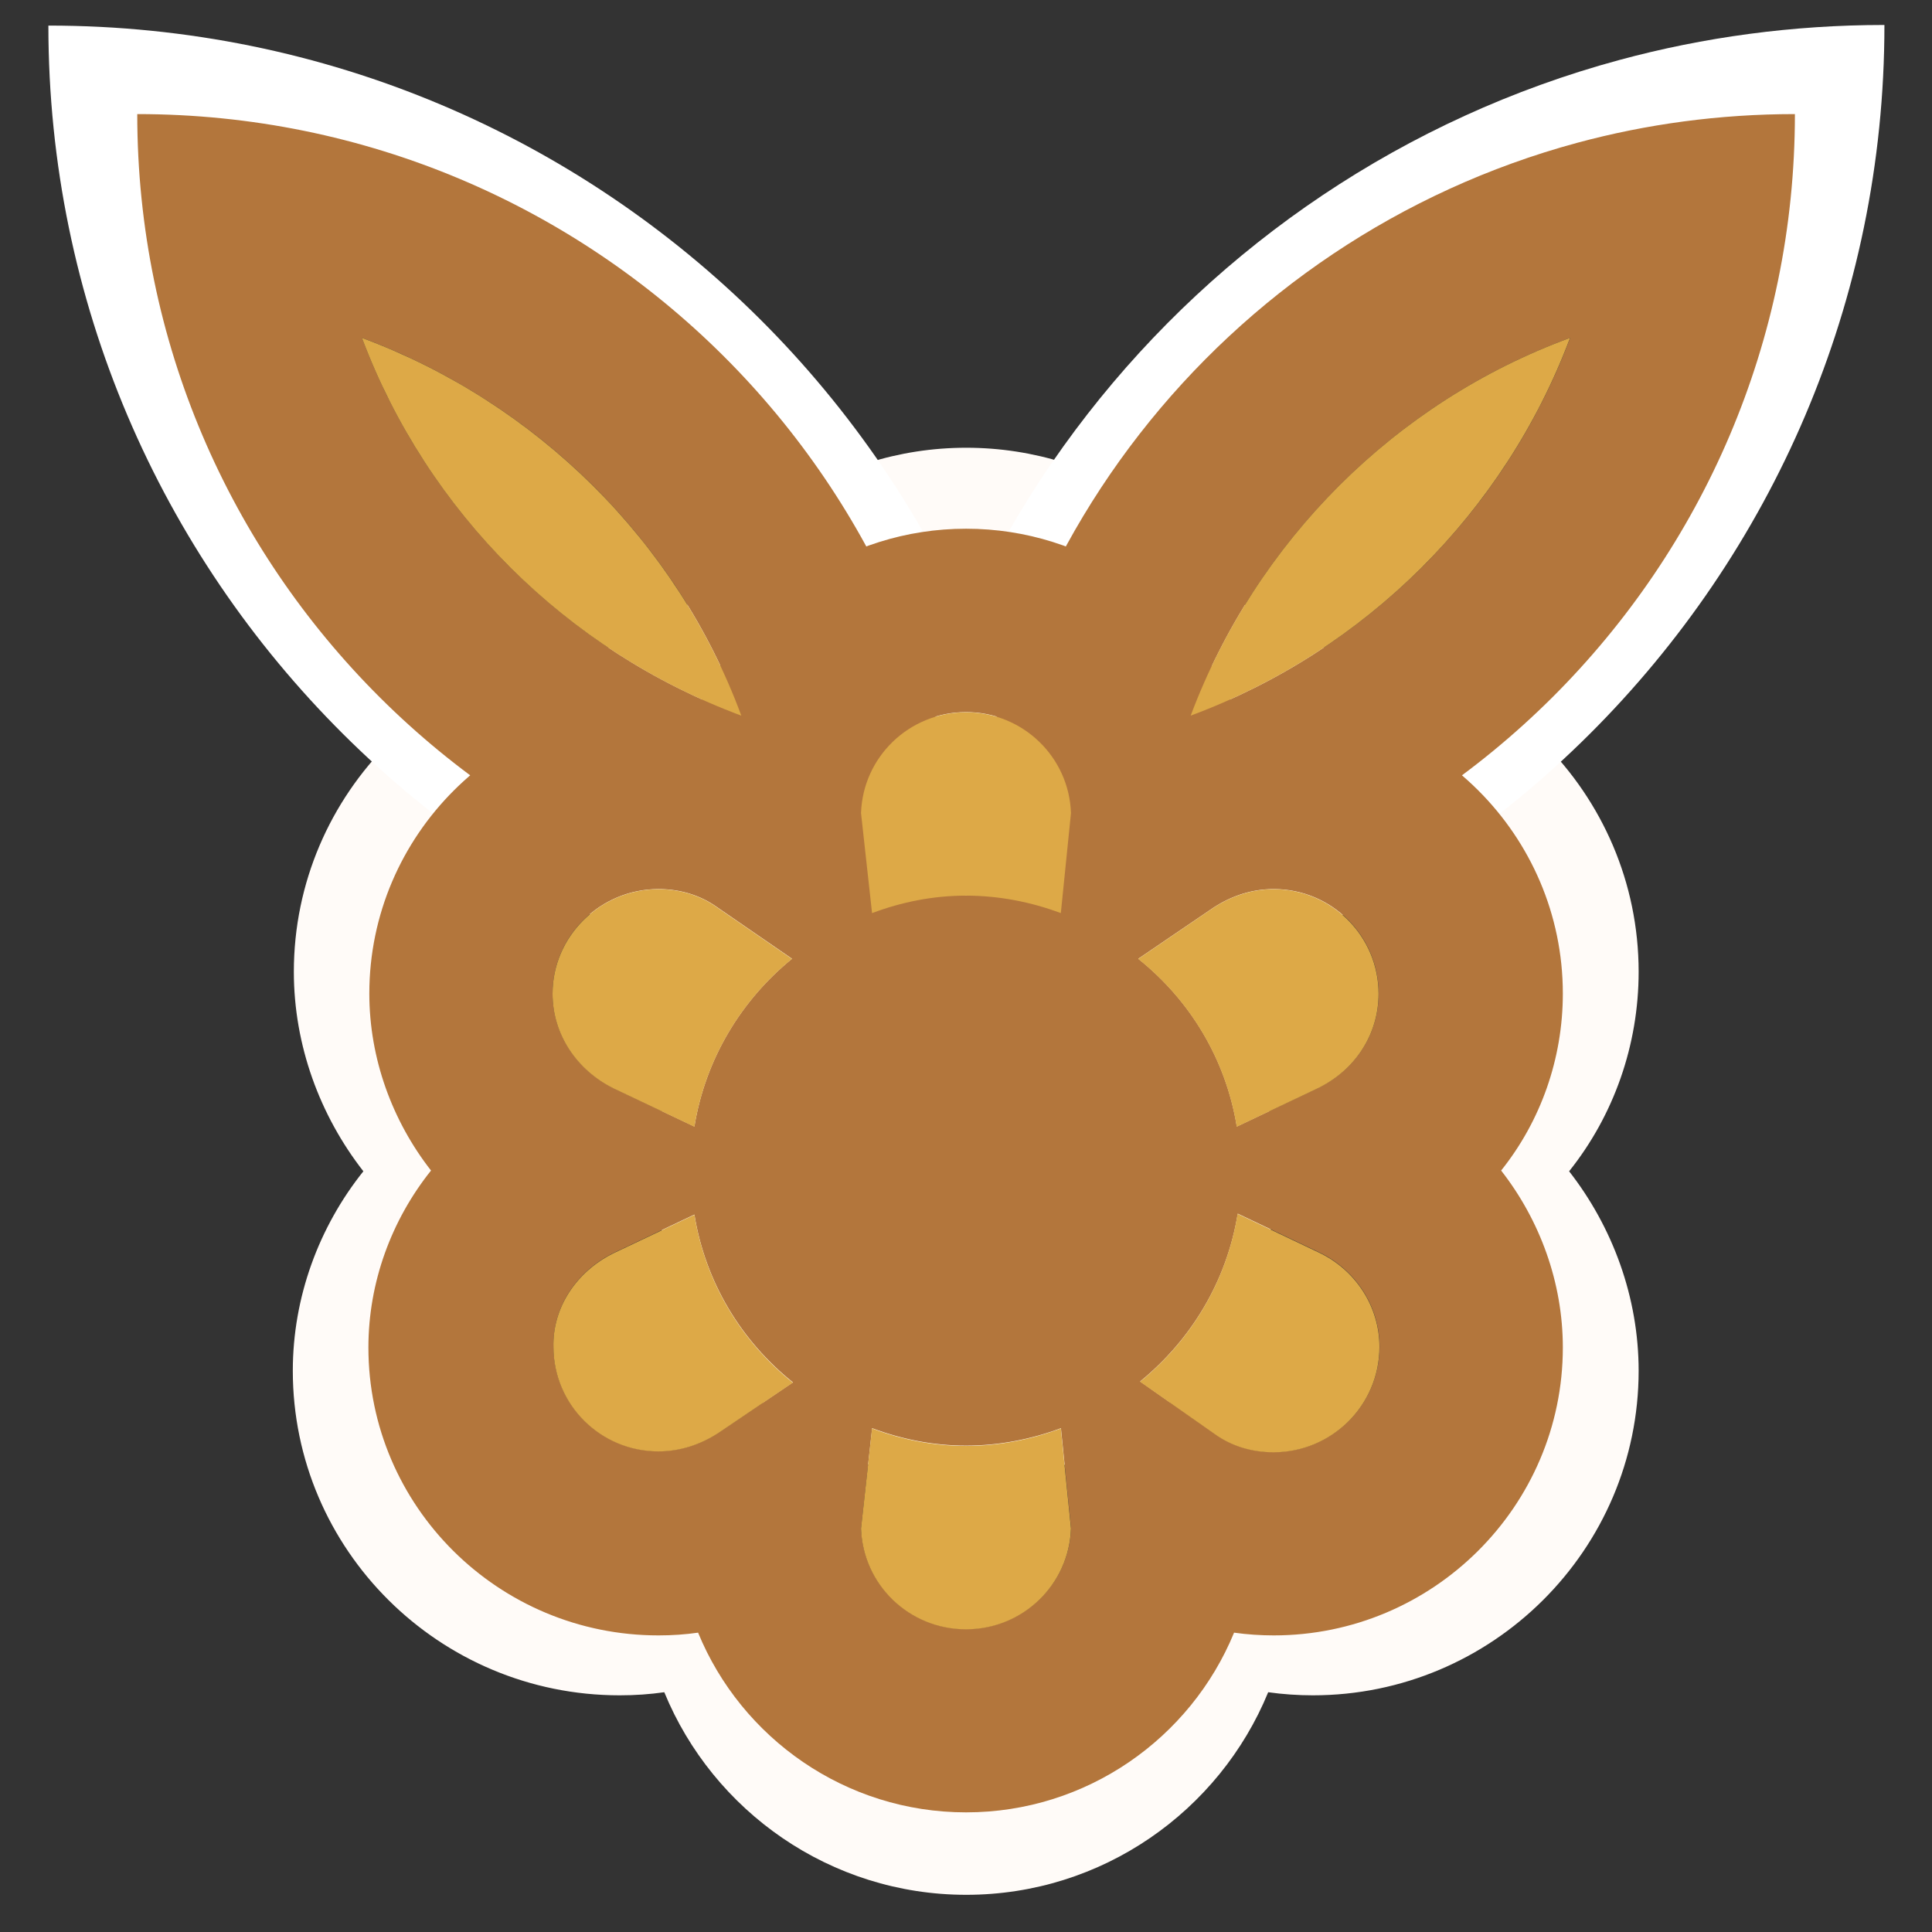 <?xml version="1.0" encoding="UTF-8" standalone="no"?>
<!DOCTYPE svg PUBLIC "-//W3C//DTD SVG 1.1//EN" "http://www.w3.org/Graphics/SVG/1.1/DTD/svg11.dtd">
<svg width="100%" height="100%" viewBox="0 0 24 24" version="1.1" xmlns="http://www.w3.org/2000/svg" xmlns:xlink="http://www.w3.org/1999/xlink" xml:space="preserve" xmlns:serif="http://www.serif.com/" style="fill-rule:evenodd;clip-rule:evenodd;stroke-linejoin:round;stroke-miterlimit:2;">
    <rect x="0" y="0" width="24" height="24" fill="#333333" stroke="none"/>
    <g transform="matrix(1.289,0,0,1.284,-3.465,-3.72)">
        <path d="M8.66,19.299C8.81,19.299 8.95,19.289 9.09,19.269C9.56,20.419 10.69,21.229 12,21.229C13.31,21.229 14.44,20.419 14.91,19.269C15.05,19.289 15.2,19.299 15.34,19.299C17.07,19.299 18.48,17.889 18.48,16.159C18.48,15.449 18.23,14.769 17.81,14.229C18.24,13.689 18.48,13.009 18.48,12.299C18.48,10.569 17.07,9.159 15.34,9.159C15.19,9.159 15.05,9.169 14.91,9.189C14.44,8.039 13.31,7.229 12,7.229C10.69,7.229 9.56,8.039 9.09,9.189C8.95,9.169 8.8,9.159 8.66,9.159C6.93,9.159 5.52,10.569 5.52,12.299C5.52,13.009 5.77,13.689 6.19,14.229C5.76,14.769 5.51,15.449 5.51,16.159C5.51,17.889 6.92,19.299 8.66,19.299ZM12,19.229C11.38,19.229 10.88,18.739 10.86,18.129L10.98,17.039C11.3,17.159 11.64,17.229 12,17.229C12.36,17.229 12.71,17.159 13.03,17.039L13.14,18.129C13.12,18.739 12.62,19.229 12,19.229ZM15.34,17.299C15.1,17.299 14.88,17.229 14.7,17.099L13.89,16.529C14.44,16.079 14.83,15.439 14.95,14.699L15.83,15.119C16.23,15.309 16.49,15.709 16.49,16.149C16.49,16.318 16.454,16.478 16.389,16.621C16.208,17.023 15.804,17.299 15.34,17.299ZM14.69,11.359C14.89,11.229 15.11,11.159 15.34,11.159C15.97,11.159 16.48,11.669 16.48,12.299C16.48,12.739 16.23,13.129 15.82,13.329L14.94,13.749C14.82,13.009 14.43,12.369 13.87,11.919L14.69,11.359ZM12,9.229C12.62,9.229 13.12,9.719 13.14,10.329L13.03,11.419C12.71,11.299 12.36,11.229 12,11.229C11.64,11.229 11.3,11.299 10.98,11.419L10.86,10.329C10.88,9.719 11.38,9.229 12,9.229ZM8.66,11.159C8.9,11.159 9.12,11.229 9.3,11.359L10.11,11.919C9.56,12.369 9.17,13.009 9.05,13.749L8.17,13.329C7.77,13.129 7.51,12.739 7.51,12.299C7.51,11.669 8.03,11.159 8.66,11.159ZM8.17,15.129L9.05,14.709C9.17,15.449 9.56,16.089 10.12,16.539L9.31,17.089C9.11,17.219 8.89,17.289 8.66,17.289C8.03,17.289 7.52,16.779 7.52,16.149C7.51,15.719 7.77,15.329 8.17,15.129Z" style="fill:rgb(255,251,248);fill-rule:nonzero;"/>
    </g>
    <g transform="matrix(1.391,0,0,1.385,-5.802,-3.439)">
        <path d="M12,11.707C16.97,11.707 21,7.677 21,2.707C20.181,2.707 19.387,2.816 18.633,3.021C14.811,4.06 12,7.556 12,11.707ZM14.44,9.267C15.15,7.367 16.66,5.847 18.56,5.147C17.85,7.047 16.34,8.557 14.44,9.267Z" style="fill:white;fill-rule:nonzero;"/>
    </g>
    <g transform="matrix(1.389,0,0,1.383,-3.566,-3.426)">
        <path d="M3,2.707C3,7.677 7.03,11.707 12,11.707C12,6.737 7.97,2.707 3,2.707ZM5.44,5.147C7.34,5.857 8.86,7.367 9.56,9.267C7.66,8.557 6.15,7.047 5.44,5.147Z" style="fill:white;fill-rule:nonzero;"/>
    </g>
    <g transform="matrix(1.144,0,0,1.139,-1.727,-1.666)">
        <path d="M8.66,19.299C8.81,19.299 8.95,19.289 9.09,19.269C9.56,20.419 10.69,21.229 12,21.229C13.31,21.229 14.44,20.419 14.91,19.269C15.05,19.289 15.2,19.299 15.34,19.299C17.07,19.299 18.48,17.889 18.48,16.159C18.48,15.449 18.23,14.769 17.81,14.229C18.24,13.689 18.48,13.009 18.48,12.299C18.48,10.569 17.07,9.159 15.34,9.159C15.19,9.159 15.05,9.169 14.91,9.189C14.44,8.039 13.31,7.229 12,7.229C10.69,7.229 9.56,8.039 9.09,9.189C8.95,9.169 8.8,9.159 8.66,9.159C6.93,9.159 5.52,10.569 5.52,12.299C5.52,13.009 5.77,13.689 6.19,14.229C5.76,14.769 5.51,15.449 5.51,16.159C5.51,17.889 6.92,19.299 8.66,19.299ZM12,19.229C11.38,19.229 10.88,18.739 10.86,18.129L10.98,17.039C11.3,17.159 11.64,17.229 12,17.229C12.36,17.229 12.71,17.159 13.03,17.039L13.14,18.129C13.12,18.739 12.62,19.229 12,19.229ZM15.34,17.299C15.1,17.299 14.88,17.229 14.7,17.099L13.89,16.529C14.44,16.079 14.83,15.439 14.95,14.699L15.83,15.119C16.23,15.309 16.49,15.709 16.49,16.149C16.49,16.789 15.97,17.299 15.34,17.299ZM14.69,11.359C14.89,11.229 15.11,11.159 15.34,11.159C15.97,11.159 16.48,11.669 16.48,12.299C16.48,12.739 16.23,13.129 15.82,13.329L14.94,13.749C14.82,13.009 14.43,12.369 13.87,11.919L14.69,11.359ZM12,9.229C12.62,9.229 13.12,9.719 13.14,10.329L13.03,11.419C12.71,11.299 12.36,11.229 12,11.229C11.64,11.229 11.3,11.299 10.98,11.419L10.86,10.329C10.88,9.719 11.38,9.229 12,9.229ZM8.66,11.159C8.9,11.159 9.12,11.229 9.3,11.359L10.11,11.919C9.56,12.369 9.17,13.009 9.05,13.749L8.17,13.329C7.77,13.129 7.51,12.739 7.51,12.299C7.51,11.669 8.03,11.159 8.66,11.159ZM8.17,15.129L9.05,14.709C9.17,15.449 9.56,16.089 10.12,16.539L9.31,17.089C9.11,17.219 8.89,17.289 8.66,17.289C8.03,17.289 7.52,16.779 7.52,16.149C7.51,15.719 7.77,15.329 8.17,15.129ZM12,11.707C16.97,11.707 21,7.677 21,2.707C20.181,2.707 19.387,2.816 18.633,3.021C14.811,4.06 12,7.556 12,11.707ZM14.44,9.267C15.15,7.367 16.66,5.847 18.56,5.147C17.85,7.047 16.34,8.557 14.44,9.267ZM3,2.707C3,7.677 7.03,11.707 12,11.707C12,6.737 7.97,2.707 3,2.707ZM5.44,5.147C7.34,5.857 8.86,7.367 9.56,9.267C7.66,8.557 6.15,7.047 5.44,5.147Z" style="fill:rgb(179,118,60);fill-rule:nonzero;"/>
    </g>
    <path d="M12,20.24C11.291,20.24 10.719,19.682 10.696,18.987L10.833,17.745C11.199,17.882 11.588,17.962 12,17.962C12.412,17.962 12.812,17.882 13.178,17.745L13.304,18.987C13.281,19.682 12.709,20.24 12,20.24ZM15.821,18.041C15.546,18.041 15.294,17.962 15.089,17.814L14.162,17.164C14.791,16.652 15.237,15.922 15.374,15.079L16.381,15.558C16.839,15.774 17.136,16.23 17.136,16.731C17.136,17.46 16.541,18.041 15.821,18.041ZM7.619,15.569L8.626,15.091C8.763,15.934 9.209,16.663 9.849,17.176L8.923,17.802C8.694,17.95 8.442,18.03 8.179,18.03C7.459,18.03 6.875,17.449 6.875,16.731C6.864,16.241 7.161,15.797 7.619,15.569ZM15.077,11.274C15.306,11.126 15.558,11.046 15.821,11.046C16.541,11.046 17.125,11.628 17.125,12.345C17.125,12.846 16.839,13.291 16.37,13.519L15.363,13.997C15.226,13.154 14.78,12.425 14.139,11.912L15.077,11.274ZM8.179,11.046C8.454,11.046 8.706,11.126 8.911,11.274L9.838,11.912C9.209,12.425 8.763,13.154 8.626,13.997L7.619,13.519C7.161,13.291 6.864,12.846 6.864,12.345C6.864,11.628 7.459,11.046 8.179,11.046ZM12,8.848C12.709,8.848 13.281,9.406 13.304,10.101L13.178,11.343C12.812,11.206 12.412,11.126 12,11.126C11.588,11.126 11.199,11.206 10.833,11.343L10.696,10.101C10.719,9.406 11.291,8.848 12,8.848ZM14.791,8.89C15.197,7.808 15.832,6.834 16.637,6.031C17.442,5.228 18.417,4.596 19.504,4.197C18.692,6.361 16.965,8.082 14.791,8.89ZM4.496,4.197C5.583,4.601 6.561,5.234 7.367,6.035C8.174,6.837 8.809,7.808 9.209,8.89C7.035,8.082 5.308,6.361 4.496,4.197Z" style="fill:rgb(221,169,71);fill-rule:nonzero;"/>
</svg>
